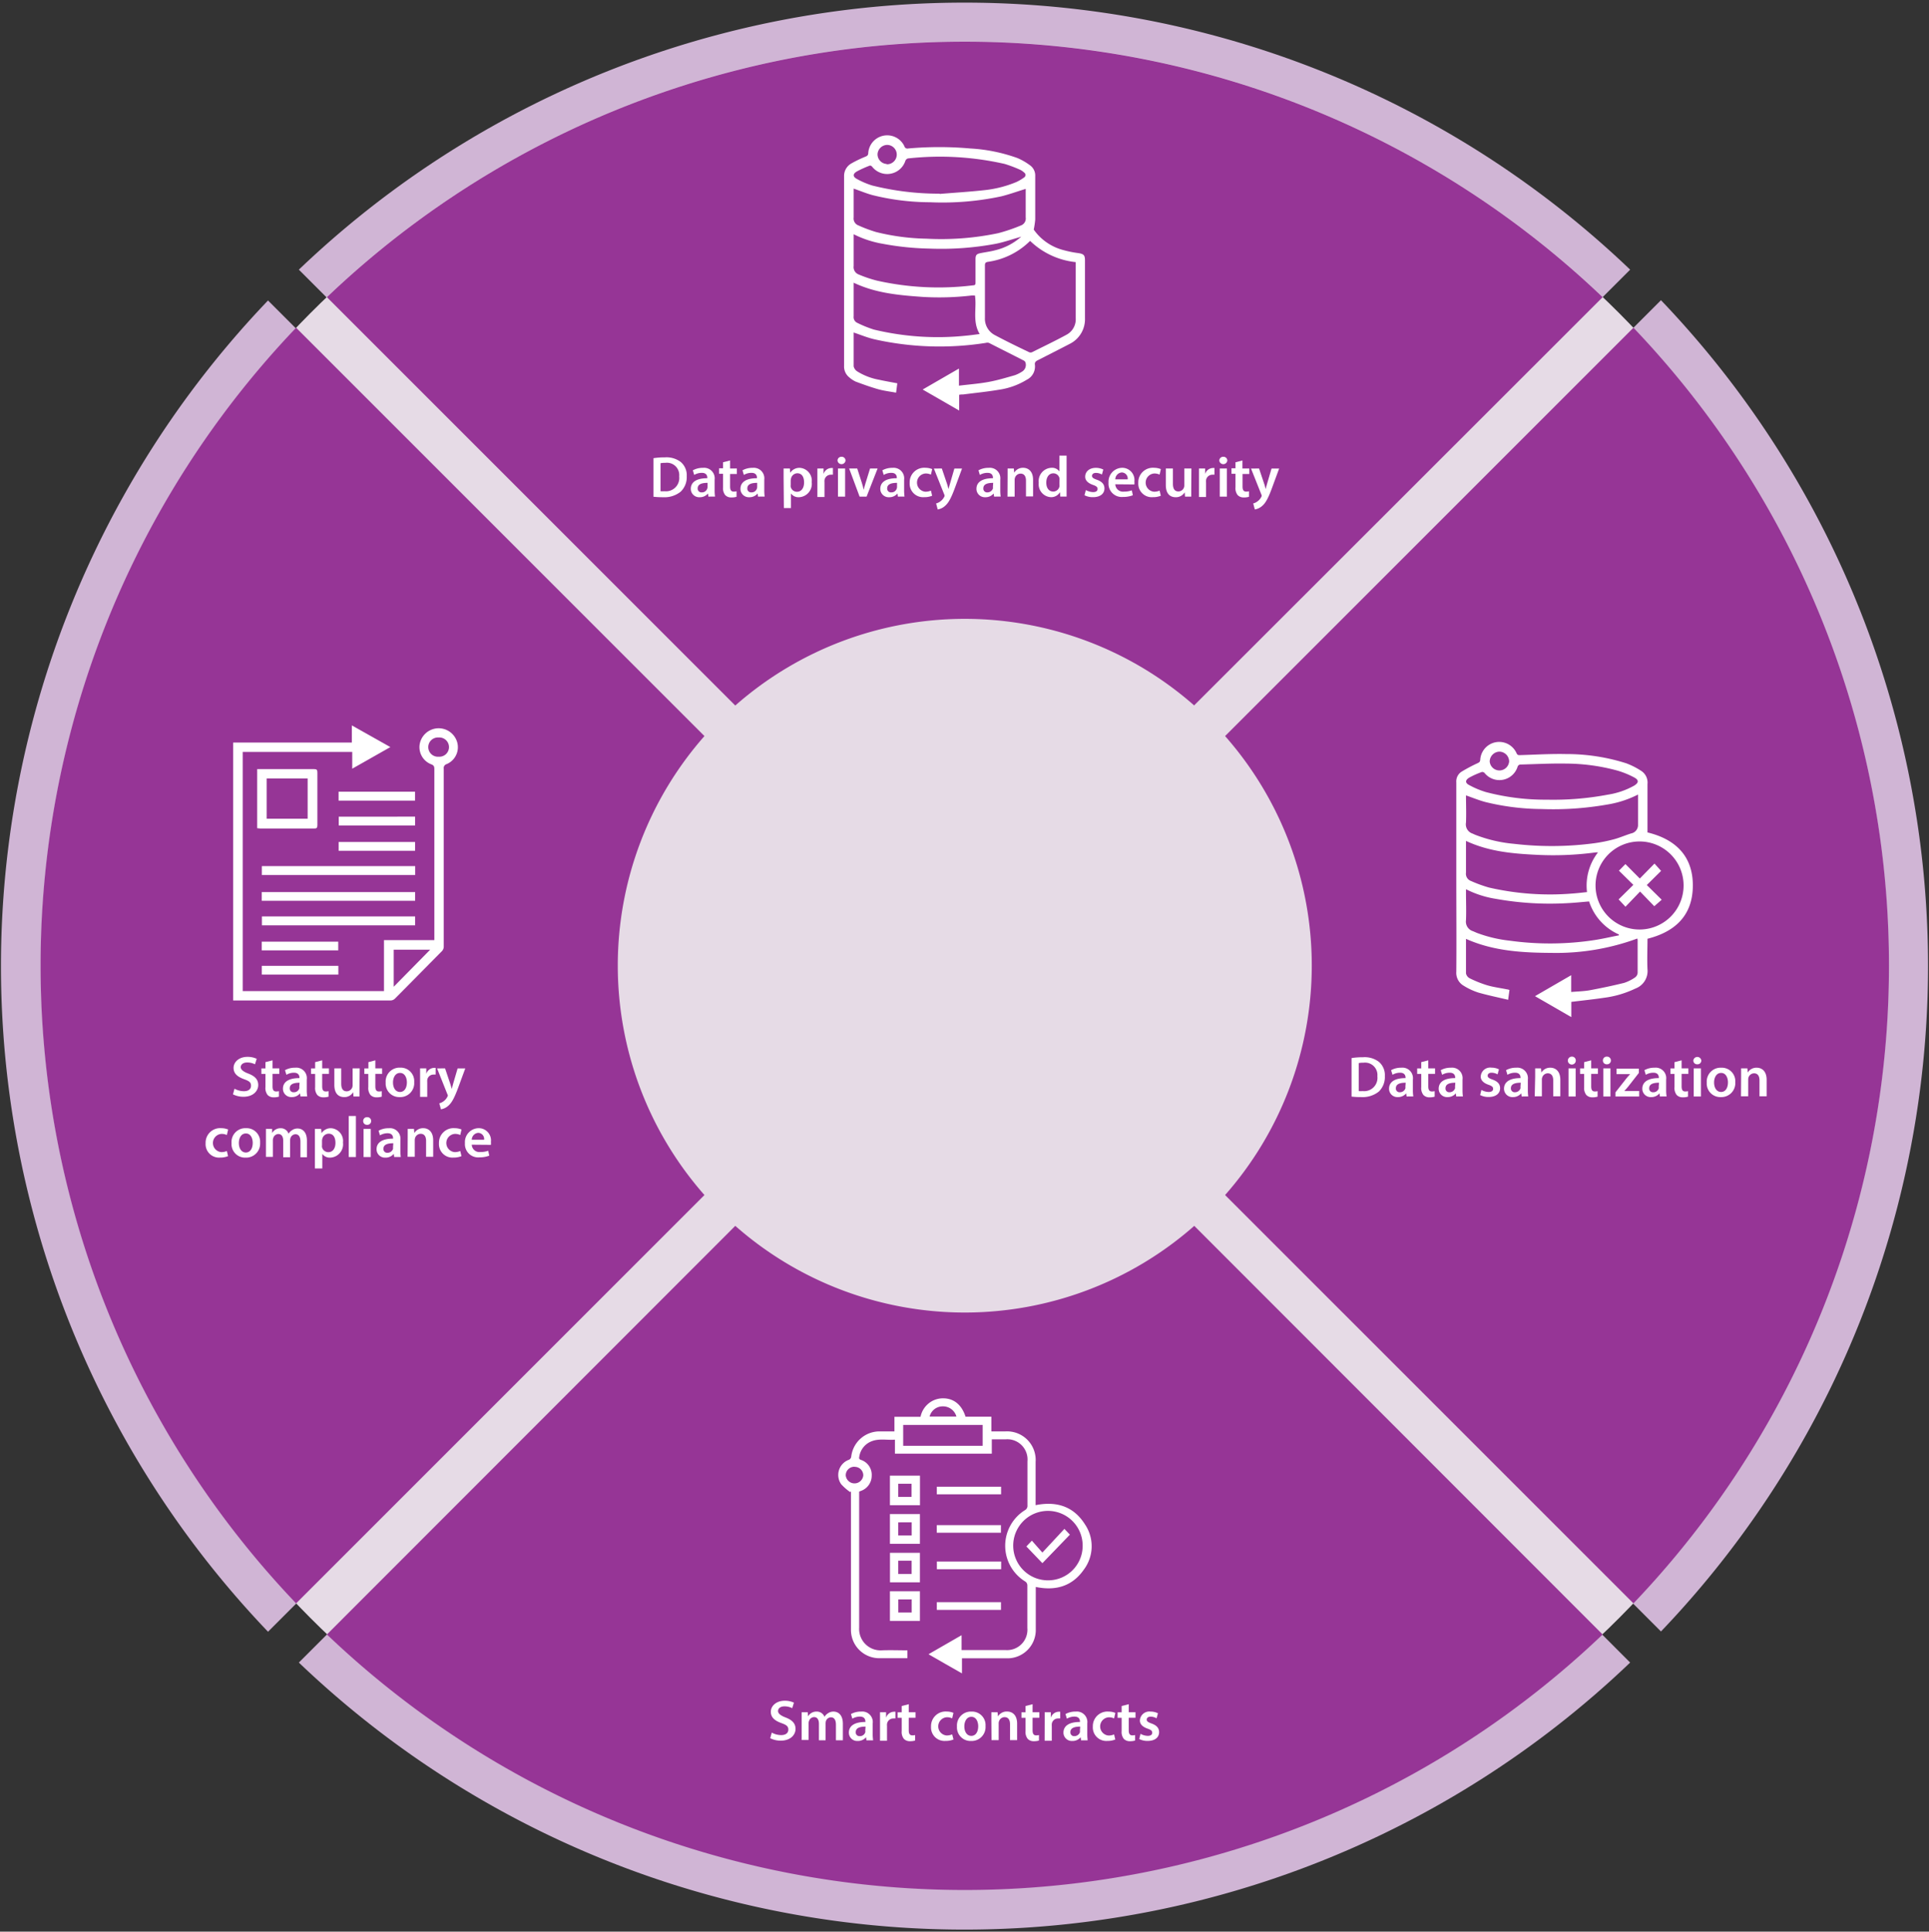 <svg id="Layer_1" data-name="Layer 1" xmlns="http://www.w3.org/2000/svg" viewBox="0 0 350.5 351"><rect x="0" y="0" width="350.5" height="351" fill="#333333" stroke="none"/><defs><style>.cls-1{fill:#d0b5d5;}.cls-2{fill:#e6dbe6;}.cls-3{fill:#963596;}.cls-4{fill:#fff;}</style></defs><title>royalty-management</title><path class="cls-1" d="M221.2,135.15l-5.6-5.6L296.2,49A175,175,0,0,0,54.3,49l82,82-5.6,5.6-82-82a175,175,0,0,0,0,241.9l80.6-80.6,5.6,5.6-80.6,80.6a175,175,0,0,0,241.9,0L217,222.85l5.6-5.6,79.2,79.2a175,175,0,0,0,0-241.9l-80.6,80.6Z"/><circle id="_Path_" data-name="&lt;Path&gt;" class="cls-2" cx="175.3" cy="175.45" r="167.9"/><path class="cls-3" d="M128,133.75,53.8,59.55a167.88,167.88,0,0,0,0,231.8l74.2-74.2a63.08,63.08,0,0,1,0-83.4Zm89-5.6L291.2,54A167.88,167.88,0,0,0,59.4,54l74.2,74.2a63.08,63.08,0,0,1,83.4,0Zm-83.4,94.6L59.4,297a167.88,167.88,0,0,0,231.8,0L217,222.75a63.08,63.08,0,0,1-83.4,0Zm89-5.6,74.2,74.2a167.88,167.88,0,0,0,0-231.8l-74.2,74.2a63.08,63.08,0,0,1,0,83.4Z"/><path class="cls-4" d="M42.61,197.83a3.59,3.59,0,0,0,1.71.45c.83,0,1.29-.38,1.29-1s-.35-.85-1.26-1.18c-1.16-.42-1.91-1-1.91-2.06s1-2,2.5-2a3.87,3.87,0,0,1,1.7.35l-.31,1a3.14,3.14,0,0,0-1.41-.33c-.82,0-1.18.44-1.18.85s.41.8,1.36,1.16c1.23.47,1.82,1.09,1.82,2.1s-.86,2.12-2.68,2.12a4.17,4.17,0,0,1-1.91-.44Z"/><path class="cls-4" d="M49.52,192.67v1.46h1.23v1H49.52v2.26c0,.62.17.94.66.94a1.93,1.93,0,0,0,.5-.06l0,1a3,3,0,0,1-.94.12,1.46,1.46,0,0,1-1.11-.42,2,2,0,0,1-.4-1.42v-2.41h-.74v-1h.74V193Z"/><path class="cls-4" d="M54.6,199.24l-.08-.57h0a1.89,1.89,0,0,1-1.51.68,1.51,1.51,0,0,1-1.6-1.52c0-1.29,1.14-1.94,3-1.93v-.08c0-.34-.14-.9-1-.9a2.69,2.69,0,0,0-1.37.38l-.26-.84a3.7,3.7,0,0,1,1.85-.45,1.91,1.91,0,0,1,2.11,2.15V198a7.31,7.31,0,0,0,.08,1.23Zm-.17-2.5c-.91,0-1.78.18-1.78,1a.67.67,0,0,0,.73.73,1,1,0,0,0,1-.7,1,1,0,0,0,0-.29Z"/><path class="cls-4" d="M58.54,192.67v1.46h1.23v1H58.54v2.26c0,.62.17.94.66.94a1.93,1.93,0,0,0,.5-.06l0,1a2.89,2.89,0,0,1-.93.12,1.46,1.46,0,0,1-1.11-.42,2,2,0,0,1-.4-1.42v-2.41h-.74v-1h.74V193Z"/><path class="cls-4" d="M65.32,197.71c0,.61,0,1.11,0,1.53H64.23l-.06-.78h0a1.83,1.83,0,0,1-1.63.89c-.94,0-1.79-.55-1.79-2.22v-3H62v2.78c0,.85.28,1.39,1,1.39a1.09,1.09,0,0,0,1-.69,1.19,1.19,0,0,0,.07-.4v-3.08h1.29Z"/><path class="cls-4" d="M68.2,192.67v1.46h1.23v1H68.2v2.26c0,.62.17.94.66.94a1.93,1.93,0,0,0,.5-.06l0,1a2.89,2.89,0,0,1-.93.12,1.46,1.46,0,0,1-1.11-.42,2,2,0,0,1-.4-1.42v-2.41H66.2v-1h.74V193Z"/><path class="cls-4" d="M75.26,196.64a2.53,2.53,0,0,1-2.62,2.71,2.46,2.46,0,0,1-2.56-2.63A2.52,2.52,0,0,1,72.72,194,2.45,2.45,0,0,1,75.26,196.64Zm-3.85.05c0,1,.48,1.73,1.27,1.73s1.25-.72,1.25-1.75c0-.8-.36-1.71-1.24-1.71S71.41,195.84,71.41,196.69Z"/><path class="cls-4" d="M76.33,195.77c0-.69,0-1.18,0-1.64h1.13l0,1h0a1.53,1.53,0,0,1,1.4-1.09,1.39,1.39,0,0,1,.3,0v1.22a1.84,1.84,0,0,0-.38,0,1.13,1.13,0,0,0-1.15,1,2.46,2.46,0,0,0,0,.4v2.65H76.33Z"/><path class="cls-4" d="M80.87,194.13l.92,2.74c.11.31.21.7.29,1h0l.27-1,.8-2.73h1.39l-1.28,3.48c-.71,1.91-1.18,2.76-1.79,3.29a2.58,2.58,0,0,1-1.35.66l-.3-1.09a2.16,2.16,0,0,0,.76-.36,2.27,2.27,0,0,0,.7-.81.57.57,0,0,0,.09-.23.51.51,0,0,0-.08-.25l-1.87-4.69Z"/><path class="cls-4" d="M41.44,210.08a3.67,3.67,0,0,1-1.45.26,2.44,2.44,0,0,1-2.63-2.6A2.64,2.64,0,0,1,40.2,205a3.35,3.35,0,0,1,1.25.24l-.23,1a2.22,2.22,0,0,0-1-.2,1.66,1.66,0,0,0,0,3.31,2.62,2.62,0,0,0,1-.2Z"/><path class="cls-4" d="M47.26,207.64a2.54,2.54,0,0,1-2.63,2.71,2.46,2.46,0,0,1-2.56-2.63A2.52,2.52,0,0,1,44.71,205,2.46,2.46,0,0,1,47.26,207.64Zm-3.86.05c0,1,.49,1.73,1.27,1.73s1.25-.72,1.25-1.75c0-.8-.35-1.71-1.24-1.71S43.4,206.84,43.4,207.69Z"/><path class="cls-4" d="M48.32,206.65c0-.59,0-1.08,0-1.52h1.12l0,.75h0a1.77,1.77,0,0,1,1.58-.87,1.47,1.47,0,0,1,1.41,1h0a1.84,1.84,0,0,1,.63-.64,1.72,1.72,0,0,1,1-.31c.85,0,1.71.58,1.71,2.22v3H54.59v-2.82c0-.86-.29-1.36-.91-1.36a1,1,0,0,0-.9.68,2,2,0,0,0-.07.43v3.07H51.46v-3c0-.72-.29-1.22-.89-1.22a1,1,0,0,0-.92.74,1.12,1.12,0,0,0-.07.42v3H48.32Z"/><path class="cls-4" d="M57.22,206.83c0-.67,0-1.22,0-1.7h1.13l.07.78h0a2,2,0,0,1,1.75-.9,2.32,2.32,0,0,1,2.15,2.6A2.43,2.43,0,0,1,60,210.35a1.68,1.68,0,0,1-1.44-.68h0v2.65H57.22Zm1.29,1.27a1.34,1.34,0,0,0,0,.35,1.18,1.18,0,0,0,1.14.91c.82,0,1.3-.69,1.3-1.69S60.55,206,59.72,206a1.21,1.21,0,0,0-1.16.95,1.32,1.32,0,0,0-.05.33Z"/><path class="cls-4" d="M63.36,202.79h1.31v7.45H63.36Z"/><path class="cls-4" d="M67.44,203.7a.69.69,0,0,1-.74.69.67.67,0,0,1-.71-.69.68.68,0,0,1,.72-.7A.69.69,0,0,1,67.44,203.7Zm-1.38,6.54v-5.11h1.3v5.11Z"/><path class="cls-4" d="M71.63,210.24l-.09-.57h0a1.89,1.89,0,0,1-1.51.68,1.52,1.52,0,0,1-1.61-1.52c0-1.29,1.15-1.94,3-1.93v-.08c0-.34-.14-.9-1-.9a2.72,2.72,0,0,0-1.38.38l-.25-.84a3.7,3.7,0,0,1,1.85-.45,1.91,1.91,0,0,1,2.11,2.15V209a8.69,8.69,0,0,0,.07,1.23Zm-.17-2.5c-.92,0-1.79.18-1.79,1a.68.68,0,0,0,.74.73,1.06,1.06,0,0,0,1-.7,1,1,0,0,0,0-.29Z"/><path class="cls-4" d="M74.08,206.65c0-.59,0-1.08,0-1.52h1.14l.06.76h0A1.85,1.85,0,0,1,76.9,205c.89,0,1.81.58,1.81,2.2v3H77.42v-2.89c0-.73-.27-1.29-1-1.29a1.08,1.08,0,0,0-1,.76,1.33,1.33,0,0,0-.06.42v3h-1.3Z"/><path class="cls-4" d="M83.85,210.08a3.71,3.71,0,0,1-1.45.26,2.45,2.45,0,0,1-2.64-2.6A2.65,2.65,0,0,1,82.61,205a3.39,3.39,0,0,1,1.25.24l-.23,1a2.22,2.22,0,0,0-1-.2,1.66,1.66,0,0,0,0,3.31,2.62,2.62,0,0,0,1-.2Z"/><path class="cls-4" d="M85.72,208a1.39,1.39,0,0,0,1.57,1.33,4,4,0,0,0,1.42-.23l.19.89a4.8,4.8,0,0,1-1.79.31,2.41,2.41,0,0,1-2.63-2.58A2.53,2.53,0,0,1,87,205a2.22,2.22,0,0,1,2.2,2.49,3.21,3.21,0,0,1,0,.54Zm2.24-.9a1.1,1.1,0,0,0-1.06-1.25,1.27,1.27,0,0,0-1.18,1.25Z"/><path class="cls-4" d="M140.23,314.83a3.59,3.59,0,0,0,1.71.45c.83,0,1.3-.38,1.3-1s-.36-.85-1.26-1.18c-1.17-.42-1.92-1-1.92-2.06s1-2,2.5-2a3.83,3.83,0,0,1,1.7.35l-.31,1a3.11,3.11,0,0,0-1.41-.33c-.82,0-1.17.44-1.17.85s.41.8,1.35,1.16c1.23.47,1.83,1.09,1.83,2.1s-.86,2.12-2.69,2.12a4.2,4.2,0,0,1-1.91-.44Z"/><path class="cls-4" d="M145.66,312.65c0-.59,0-1.08,0-1.52h1.11l.05.75h0a1.76,1.76,0,0,1,1.57-.87,1.48,1.48,0,0,1,1.42.95h0a1.84,1.84,0,0,1,.63-.64,1.7,1.7,0,0,1,1-.31c.85,0,1.71.58,1.71,2.22v3h-1.26v-2.82c0-.86-.3-1.36-.91-1.36a1,1,0,0,0-.91.68,2,2,0,0,0-.06.43v3.07H148.8v-3c0-.72-.28-1.22-.88-1.22a1,1,0,0,0-.93.74,1.12,1.12,0,0,0-.07.42v3h-1.26Z"/><path class="cls-4" d="M157.44,316.24l-.08-.57h0a1.91,1.91,0,0,1-1.52.68,1.51,1.51,0,0,1-1.6-1.52c0-1.29,1.14-1.94,3-1.93v-.08c0-.34-.13-.9-1-.9a2.69,2.69,0,0,0-1.37.38l-.25-.84a3.66,3.66,0,0,1,1.84-.45,1.91,1.91,0,0,1,2.11,2.15V315a7.31,7.31,0,0,0,.08,1.23Zm-.17-2.5c-.91,0-1.78.18-1.78,1a.67.67,0,0,0,.73.73,1,1,0,0,0,1-.7,1,1,0,0,0,0-.29Z"/><path class="cls-4" d="M159.9,312.77c0-.69,0-1.18,0-1.64H161l0,1h0a1.54,1.54,0,0,1,1.4-1.09,1.32,1.32,0,0,1,.3,0v1.22a1.82,1.82,0,0,0-.37,0,1.15,1.15,0,0,0-1.16,1,2.46,2.46,0,0,0,0,.4v2.65H159.9Z"/><path class="cls-4" d="M165.12,309.67v1.46h1.23v1h-1.23v2.26c0,.62.17.94.66.94a1.93,1.93,0,0,0,.5-.06l0,1a2.94,2.94,0,0,1-.93.12,1.46,1.46,0,0,1-1.11-.42,2,2,0,0,1-.4-1.42v-2.41h-.74v-1h.74V310Z"/><path class="cls-4" d="M173.25,316.08a3.63,3.63,0,0,1-1.45.26,2.45,2.45,0,0,1-2.63-2.6A2.65,2.65,0,0,1,172,311a3.29,3.29,0,0,1,1.24.24l-.23,1a2.17,2.17,0,0,0-1-.2,1.66,1.66,0,0,0,0,3.31,2.66,2.66,0,0,0,1-.2Z"/><path class="cls-4" d="M179.07,313.64a2.53,2.53,0,0,1-2.62,2.71,2.47,2.47,0,0,1-2.57-2.63,2.53,2.53,0,0,1,2.65-2.71A2.45,2.45,0,0,1,179.07,313.64Zm-3.85.05c0,1,.48,1.73,1.27,1.73s1.25-.72,1.25-1.75c0-.8-.36-1.71-1.24-1.71S175.22,312.84,175.22,313.69Z"/><path class="cls-4" d="M180.13,312.65c0-.59,0-1.08,0-1.52h1.13l.07.76h0A1.85,1.85,0,0,1,183,311c.89,0,1.81.58,1.81,2.2v3h-1.29v-2.89c0-.73-.27-1.29-1-1.29a1.07,1.07,0,0,0-1,.76,1.09,1.09,0,0,0-.06.42v3h-1.3Z"/><path class="cls-4" d="M187.62,309.67v1.46h1.23v1h-1.23v2.26c0,.62.17.94.66.94a1.93,1.93,0,0,0,.5-.06l0,1a2.89,2.89,0,0,1-.93.12,1.46,1.46,0,0,1-1.11-.42,2,2,0,0,1-.4-1.42v-2.41h-.74v-1h.74V310Z"/><path class="cls-4" d="M189.82,312.77c0-.69,0-1.18,0-1.64h1.12l0,1h0a1.53,1.53,0,0,1,1.39-1.09,1.48,1.48,0,0,1,.31,0v1.22a1.92,1.92,0,0,0-.38,0,1.13,1.13,0,0,0-1.15,1,2.46,2.46,0,0,0,0,.4v2.65h-1.3Z"/><path class="cls-4" d="M196.44,316.24l-.09-.57h0a1.89,1.89,0,0,1-1.51.68,1.52,1.52,0,0,1-1.61-1.52c0-1.29,1.15-1.94,3-1.93v-.08c0-.34-.14-.9-1-.9a2.75,2.75,0,0,0-1.38.38l-.25-.84a3.7,3.7,0,0,1,1.85-.45,1.91,1.91,0,0,1,2.11,2.15V315a8.69,8.69,0,0,0,.07,1.23Zm-.17-2.5c-.91,0-1.78.18-1.78,1a.67.67,0,0,0,.73.73,1.06,1.06,0,0,0,1-.7,1,1,0,0,0,0-.29Z"/><path class="cls-4" d="M202.65,316.08a3.61,3.61,0,0,1-1.44.26,2.45,2.45,0,0,1-2.64-2.6,2.65,2.65,0,0,1,2.85-2.73,3.29,3.29,0,0,1,1.24.24l-.23,1a2.17,2.17,0,0,0-1-.2,1.66,1.66,0,0,0,0,3.31,2.56,2.56,0,0,0,1-.2Z"/><path class="cls-4" d="M205.09,309.67v1.46h1.23v1h-1.23v2.26c0,.62.17.94.66.94a1.93,1.93,0,0,0,.5-.06l0,1a3,3,0,0,1-.94.12,1.46,1.46,0,0,1-1.11-.42,2,2,0,0,1-.4-1.42v-2.41h-.73v-1h.73V310Z"/><path class="cls-4" d="M207.23,315.05a2.88,2.88,0,0,0,1.31.37c.57,0,.82-.23.82-.57s-.21-.52-.84-.74c-1-.35-1.41-.89-1.4-1.49a1.71,1.71,0,0,1,1.93-1.61,2.92,2.92,0,0,1,1.35.31l-.25.91a2.24,2.24,0,0,0-1.08-.3c-.46,0-.71.23-.71.54s.24.48.89.71c.92.34,1.35.81,1.36,1.57,0,.92-.72,1.59-2.08,1.59A3.29,3.29,0,0,1,207,316Z"/><path class="cls-4" d="M245.58,192.26a12.49,12.49,0,0,1,2.06-.15,4.3,4.3,0,0,1,2.89.82,3.18,3.18,0,0,1,1.1,2.6,3.68,3.68,0,0,1-1.1,2.82,4.72,4.72,0,0,1-3.2,1,14.88,14.88,0,0,1-1.75-.09Zm1.3,6a5,5,0,0,0,.71,0,2.42,2.42,0,0,0,2.68-2.7,2.25,2.25,0,0,0-2.51-2.46,4.24,4.24,0,0,0-.88.07Z"/><path class="cls-4" d="M255.58,199.24l-.08-.57h0a1.89,1.89,0,0,1-1.51.68,1.51,1.51,0,0,1-1.6-1.52c0-1.29,1.14-1.94,3-1.93v-.08c0-.34-.14-.9-1-.9a2.69,2.69,0,0,0-1.37.38l-.26-.84a3.7,3.7,0,0,1,1.85-.45,1.91,1.91,0,0,1,2.11,2.15V198a7.31,7.31,0,0,0,.08,1.23Zm-.17-2.5c-.91,0-1.78.18-1.78,1a.67.67,0,0,0,.73.73,1.05,1.05,0,0,0,1-.7,1,1,0,0,0,0-.29Z"/><path class="cls-4" d="M259.52,192.67v1.46h1.23v1h-1.23v2.26c0,.62.17.94.66.94a1.93,1.93,0,0,0,.5-.06l0,1a2.94,2.94,0,0,1-.93.12,1.46,1.46,0,0,1-1.11-.42,2,2,0,0,1-.4-1.42v-2.41h-.74v-1h.74V193Z"/><path class="cls-4" d="M264.6,199.24l-.08-.57h0a1.89,1.89,0,0,1-1.51.68,1.51,1.51,0,0,1-1.6-1.52c0-1.29,1.14-1.94,3-1.93v-.08c0-.34-.14-.9-1-.9a2.69,2.69,0,0,0-1.37.38l-.26-.84a3.7,3.7,0,0,1,1.85-.45,1.91,1.91,0,0,1,2.11,2.15V198a8.69,8.69,0,0,0,.07,1.23Zm-.17-2.5c-.91,0-1.78.18-1.78,1a.67.67,0,0,0,.73.73,1.05,1.05,0,0,0,1-.7,1,1,0,0,0,0-.29Z"/><path class="cls-4" d="M269.17,198.05a2.85,2.85,0,0,0,1.31.37c.57,0,.82-.23.82-.57s-.21-.52-.84-.74c-1-.35-1.42-.89-1.41-1.49A1.71,1.71,0,0,1,271,194a3,3,0,0,1,1.36.31l-.25.91a2.25,2.25,0,0,0-1.09-.3c-.46,0-.71.23-.71.54s.24.48.89.71c.93.34,1.36.81,1.37,1.57,0,.92-.73,1.59-2.08,1.59a3.26,3.26,0,0,1-1.55-.35Z"/><path class="cls-4" d="M276.49,199.24l-.09-.57h0a1.9,1.9,0,0,1-1.51.68,1.52,1.52,0,0,1-1.61-1.52c0-1.29,1.15-1.94,3-1.93v-.08c0-.34-.14-.9-1-.9a2.72,2.72,0,0,0-1.38.38l-.25-.84a3.7,3.7,0,0,1,1.85-.45,1.92,1.92,0,0,1,2.11,2.15V198a8.69,8.69,0,0,0,.07,1.23Zm-.17-2.5c-.92,0-1.79.18-1.79,1a.68.68,0,0,0,.74.73,1.06,1.06,0,0,0,1-.7,1,1,0,0,0,0-.29Z"/><path class="cls-4" d="M278.94,195.65c0-.59,0-1.08,0-1.52H280l.07.76h0a1.85,1.85,0,0,1,1.63-.88c.89,0,1.81.58,1.81,2.2v3h-1.29v-2.89c0-.73-.27-1.29-1-1.29a1.07,1.07,0,0,0-1,.76,1.09,1.09,0,0,0-.06.42v3h-1.3Z"/><path class="cls-4" d="M286.32,192.7a.72.72,0,1,1-.72-.7A.68.68,0,0,1,286.32,192.7ZM285,199.24v-5.11h1.3v5.11Z"/><path class="cls-4" d="M289.12,192.67v1.46h1.22v1h-1.22v2.26c0,.62.17.94.66.94a1.93,1.93,0,0,0,.5-.06l0,1a2.94,2.94,0,0,1-.93.12,1.46,1.46,0,0,1-1.11-.42,2,2,0,0,1-.4-1.42v-2.41h-.74v-1h.74V193Z"/><path class="cls-4" d="M292.7,192.7a.69.69,0,0,1-.74.69.67.67,0,0,1-.71-.69.68.68,0,0,1,.72-.7A.69.69,0,0,1,292.7,192.7Zm-1.38,6.54v-5.11h1.3v5.11Z"/><path class="cls-4" d="M293.53,198.49l1.92-2.45c.26-.32.48-.57.75-.86v0h-2.48v-1h4.06v.78l-1.88,2.41c-.25.3-.49.6-.76.87v0h2.7v1h-4.31Z"/><path class="cls-4" d="M301.61,199.24l-.08-.57h0a1.91,1.91,0,0,1-1.52.68,1.51,1.51,0,0,1-1.6-1.52c0-1.29,1.14-1.94,3-1.93v-.08c0-.34-.13-.9-1-.9a2.69,2.69,0,0,0-1.37.38l-.25-.84a3.66,3.66,0,0,1,1.84-.45,1.91,1.91,0,0,1,2.11,2.15V198a7.31,7.31,0,0,0,.08,1.23Zm-.17-2.5c-.91,0-1.78.18-1.78,1a.67.67,0,0,0,.73.73,1,1,0,0,0,1-.7,1,1,0,0,0,0-.29Z"/><path class="cls-4" d="M305.55,192.67v1.46h1.23v1h-1.23v2.26c0,.62.17.94.66.94a1.93,1.93,0,0,0,.5-.06l0,1a3,3,0,0,1-.94.12,1.46,1.46,0,0,1-1.11-.42,2,2,0,0,1-.4-1.42v-2.41h-.74v-1h.74V193Z"/><path class="cls-4" d="M309.13,192.7a.68.68,0,0,1-.74.69.67.67,0,0,1-.71-.69.73.73,0,0,1,1.45,0Zm-1.38,6.54v-5.11h1.31v5.11Z"/><path class="cls-4" d="M315.3,196.64a2.53,2.53,0,0,1-2.62,2.71,2.46,2.46,0,0,1-2.56-2.63,2.52,2.52,0,0,1,2.64-2.71A2.45,2.45,0,0,1,315.3,196.64Zm-3.85.05c0,1,.48,1.73,1.27,1.73s1.25-.72,1.25-1.75c0-.8-.36-1.71-1.24-1.71S311.45,195.84,311.45,196.69Z"/><path class="cls-4" d="M316.36,195.65c0-.59,0-1.08,0-1.52h1.14l.06.76h0a1.85,1.85,0,0,1,1.63-.88c.89,0,1.81.58,1.81,2.2v3H319.7v-2.89c0-.73-.27-1.29-1-1.29a1.09,1.09,0,0,0-1,.76,1.34,1.34,0,0,0-.05.42v3h-1.31Z"/><path class="cls-4" d="M118.73,83.26a12.41,12.41,0,0,1,2.06-.15,4.27,4.27,0,0,1,2.88.82,3.15,3.15,0,0,1,1.11,2.6,3.65,3.65,0,0,1-1.11,2.82,4.71,4.71,0,0,1-3.2,1,14.82,14.82,0,0,1-1.74-.09Zm1.29,6a5,5,0,0,0,.71,0,2.42,2.42,0,0,0,2.68-2.7,2.24,2.24,0,0,0-2.51-2.46,4.32,4.32,0,0,0-.88.07Z"/><path class="cls-4" d="M128.72,90.24l-.08-.57h0a1.9,1.9,0,0,1-1.51.68,1.52,1.52,0,0,1-1.61-1.52c0-1.29,1.15-1.94,3-1.93v-.08c0-.34-.14-.9-1-.9a2.72,2.72,0,0,0-1.38.38l-.25-.84a3.7,3.7,0,0,1,1.85-.45,1.92,1.92,0,0,1,2.11,2.15V89a8.69,8.69,0,0,0,.07,1.23Zm-.16-2.5c-.92,0-1.79.18-1.79,1a.68.68,0,0,0,.74.73,1,1,0,0,0,1-.7.77.77,0,0,0,.05-.29Z"/><path class="cls-4" d="M132.66,83.67v1.46h1.23v1h-1.23v2.26c0,.62.17.94.66.94a2.09,2.09,0,0,0,.51-.06l0,1a3,3,0,0,1-.94.12,1.46,1.46,0,0,1-1.11-.42,2,2,0,0,1-.4-1.42V86.09h-.73v-1h.73V84Z"/><path class="cls-4" d="M137.74,90.24l-.08-.57h0a1.9,1.9,0,0,1-1.51.68,1.52,1.52,0,0,1-1.61-1.52c0-1.29,1.15-1.94,3-1.93v-.08c0-.34-.13-.9-1-.9a2.72,2.72,0,0,0-1.38.38l-.25-.84a3.7,3.7,0,0,1,1.85-.45,1.92,1.92,0,0,1,2.11,2.15V89a8.69,8.69,0,0,0,.07,1.23Zm-.16-2.5c-.92,0-1.79.18-1.79,1a.68.68,0,0,0,.74.73,1,1,0,0,0,1-.7.77.77,0,0,0,.05-.29Z"/><path class="cls-4" d="M142.38,86.83c0-.67,0-1.22,0-1.7h1.14l.06.78h0a2,2,0,0,1,1.75-.9,2.33,2.33,0,0,1,2.16,2.6,2.43,2.43,0,0,1-2.33,2.74,1.68,1.68,0,0,1-1.44-.68h0v2.65h-1.29Zm1.29,1.27a1.34,1.34,0,0,0,0,.35,1.16,1.16,0,0,0,1.13.91c.82,0,1.3-.69,1.3-1.69S145.7,86,144.87,86a1.2,1.2,0,0,0-1.15,1,1.32,1.32,0,0,0-.05.33Z"/><path class="cls-4" d="M148.52,86.77c0-.69,0-1.18,0-1.64h1.12l0,1h0a1.53,1.53,0,0,1,1.4-1.09,1.32,1.32,0,0,1,.3,0v1.22a1.82,1.82,0,0,0-.37,0,1.15,1.15,0,0,0-1.16,1,2.46,2.46,0,0,0,0,.4v2.65h-1.29Z"/><path class="cls-4" d="M153.63,83.7a.73.73,0,0,1-1.45,0,.69.69,0,0,1,.73-.7A.68.68,0,0,1,153.63,83.7Zm-1.37,6.54V85.13h1.3v5.11Z"/><path class="cls-4" d="M155.76,85.13l.83,2.59c.15.45.25.86.35,1.28h0c.09-.42.21-.82.35-1.28l.8-2.59h1.37l-2,5.11h-1.27l-1.9-5.11Z"/><path class="cls-4" d="M163.15,90.24l-.08-.57h0a1.9,1.9,0,0,1-1.51.68,1.52,1.52,0,0,1-1.61-1.52c0-1.29,1.14-1.94,3-1.93v-.08c0-.34-.13-.9-1-.9a2.72,2.72,0,0,0-1.38.38l-.25-.84a3.7,3.7,0,0,1,1.85-.45,1.92,1.92,0,0,1,2.11,2.15V89a8.69,8.69,0,0,0,.07,1.23Zm-.16-2.5c-.92,0-1.79.18-1.79,1a.68.68,0,0,0,.74.73,1,1,0,0,0,1-.7.77.77,0,0,0,.05-.29Z"/><path class="cls-4" d="M169.37,90.08a3.67,3.67,0,0,1-1.45.26,2.45,2.45,0,0,1-2.63-2.6A2.64,2.64,0,0,1,168.13,85a3.35,3.35,0,0,1,1.25.24l-.23,1a2.22,2.22,0,0,0-1-.2,1.66,1.66,0,0,0,0,3.31,2.62,2.62,0,0,0,1-.2Z"/><path class="cls-4" d="M171.13,85.13l.93,2.74c.1.31.21.7.28,1h0c.09-.29.18-.67.28-1l.79-2.73h1.39l-1.28,3.48c-.7,1.91-1.18,2.76-1.79,3.29a2.55,2.55,0,0,1-1.35.66l-.29-1.09a2.12,2.12,0,0,0,.75-.36,2.29,2.29,0,0,0,.71-.81.53.53,0,0,0,.08-.23.58.58,0,0,0-.07-.25l-1.87-4.69Z"/><path class="cls-4" d="M180.63,90.24l-.09-.57h0a1.89,1.89,0,0,1-1.51.68,1.52,1.52,0,0,1-1.61-1.52c0-1.29,1.15-1.94,3-1.93v-.08c0-.34-.14-.9-1-.9a2.72,2.72,0,0,0-1.38.38l-.25-.84a3.7,3.7,0,0,1,1.85-.45,1.91,1.91,0,0,1,2.11,2.15V89a8.69,8.69,0,0,0,.07,1.23Zm-.17-2.5c-.92,0-1.79.18-1.79,1a.68.68,0,0,0,.74.73,1.06,1.06,0,0,0,1-.7,1,1,0,0,0,0-.29Z"/><path class="cls-4" d="M183.08,86.65c0-.59,0-1.08,0-1.52h1.13l.07.76h0A1.85,1.85,0,0,1,185.9,85c.89,0,1.81.58,1.81,2.2v3h-1.29V87.35c0-.73-.27-1.29-1-1.29a1.08,1.08,0,0,0-1,.76,1.33,1.33,0,0,0-.06.42v3h-1.3Z"/><path class="cls-4" d="M193.8,82.79v6c0,.53,0,1.09,0,1.44h-1.15l-.05-.81h0a1.84,1.84,0,0,1-1.67.92,2.34,2.34,0,0,1-2.19-2.61A2.43,2.43,0,0,1,191.05,85a1.62,1.62,0,0,1,1.44.67h0V82.79Zm-1.29,4.47a2,2,0,0,0,0-.34,1.13,1.13,0,0,0-1.11-.91c-.83,0-1.29.73-1.29,1.69s.46,1.62,1.28,1.62a1.15,1.15,0,0,0,1.11-.92,1.48,1.48,0,0,0,0-.38Z"/><path class="cls-4" d="M197.3,89.05a2.85,2.85,0,0,0,1.31.37c.57,0,.82-.23.82-.57s-.21-.52-.84-.74c-1-.35-1.42-.89-1.41-1.49,0-.91.75-1.61,1.94-1.61a3,3,0,0,1,1.35.31l-.25.91a2.24,2.24,0,0,0-1.08-.3c-.47,0-.72.23-.72.54s.24.48.9.71c.92.34,1.35.81,1.36,1.57,0,.92-.72,1.59-2.08,1.59a3.29,3.29,0,0,1-1.55-.35Z"/><path class="cls-4" d="M202.65,88a1.4,1.4,0,0,0,1.58,1.33,4,4,0,0,0,1.42-.23l.19.89a4.84,4.84,0,0,1-1.79.31,2.41,2.41,0,0,1-2.63-2.58A2.53,2.53,0,0,1,203.91,85a2.23,2.23,0,0,1,2.21,2.49,3.21,3.21,0,0,1,0,.54Zm2.25-.9a1.1,1.1,0,0,0-1.06-1.25,1.27,1.27,0,0,0-1.19,1.25Z"/><path class="cls-4" d="M210.92,90.08a3.71,3.71,0,0,1-1.45.26,2.45,2.45,0,0,1-2.64-2.6A2.65,2.65,0,0,1,209.68,85a3.39,3.39,0,0,1,1.25.24l-.23,1a2.22,2.22,0,0,0-1-.2,1.66,1.66,0,0,0,0,3.31,2.62,2.62,0,0,0,1-.2Z"/><path class="cls-4" d="M216.45,88.71c0,.61,0,1.11,0,1.53h-1.13l-.06-.78h0a1.86,1.86,0,0,1-1.64.89c-.94,0-1.79-.55-1.79-2.22v-3h1.29v2.78c0,.85.28,1.39,1,1.39a1.09,1.09,0,0,0,1-.69,1.19,1.19,0,0,0,.07-.4V85.13h1.29Z"/><path class="cls-4" d="M217.85,86.77c0-.69,0-1.18,0-1.64h1.12l0,1h0a1.53,1.53,0,0,1,1.4-1.09,1.32,1.32,0,0,1,.3,0v1.22a1.82,1.82,0,0,0-.37,0,1.15,1.15,0,0,0-1.16,1,2.46,2.46,0,0,0,0,.4v2.65h-1.29Z"/><path class="cls-4" d="M223,83.7a.73.73,0,0,1-1.45,0,.69.69,0,0,1,.73-.7A.68.68,0,0,1,223,83.7Zm-1.37,6.54V85.13h1.3v5.11Z"/><path class="cls-4" d="M225.75,83.67v1.46H227v1h-1.23v2.26c0,.62.17.94.67.94a2,2,0,0,0,.5-.06l0,1a2.94,2.94,0,0,1-.93.12,1.47,1.47,0,0,1-1.12-.42,2,2,0,0,1-.4-1.42V86.09h-.73v-1h.73V84Z"/><path class="cls-4" d="M228.77,85.13l.92,2.74c.11.31.21.7.28,1h0c.08-.29.17-.67.27-1l.8-2.73h1.38l-1.28,3.48c-.7,1.91-1.17,2.76-1.78,3.29a2.61,2.61,0,0,1-1.36.66l-.29-1.09a2.12,2.12,0,0,0,.75-.36,2.2,2.2,0,0,0,.71-.81.53.53,0,0,0,.08-.23.58.58,0,0,0-.07-.25l-1.87-4.69Z"/><path class="cls-4" d="M174.72,297.13v2.7c.23,0,.41,0,.58,0h7.37a3.7,3.7,0,0,0,4-4c0-2.56,0-5.11,0-7.67a.86.86,0,0,0-.44-.82,7.62,7.62,0,0,1,0-12.93.89.89,0,0,0,.46-.87c0-2.68,0-5.35,0-8a3.68,3.68,0,0,0-4-4h-2.48v2.61h-17.6V261.6c-1.44.11-2.86-.25-4.23.29a3.54,3.54,0,0,0-2.24,2.75c-.05.25-.11.47.25.62a2.86,2.86,0,0,1,2,2.91,2.93,2.93,0,0,1-2.08,2.78l-.2.1v.64c0,8,0,16.06,0,24.09a3.89,3.89,0,0,0,4.11,4.1c1.54-.06,3.08,0,4.66,0v1.43c-.15,0-.32,0-.49,0-1.52,0-3,0-4.55,0a5.14,5.14,0,0,1-5.22-5.26q0-12.13,0-24.27V271l-.15.12a9.77,9.77,0,0,1-1.63-1.43,2.93,2.93,0,0,1,1.31-4.4.72.72,0,0,0,.52-.61A5.17,5.17,0,0,1,160,260.1h2.52v-2.66h4.74a4.24,4.24,0,0,1,1.8-2.67,4.15,4.15,0,0,1,2.49-.68c1.84.07,3.22,1.23,3.89,3.34h4.69v2.67h2.5a5.2,5.2,0,0,1,5.54,5.55v7.85c3.8-.76,6.92.2,9,3.54a7.08,7.08,0,0,1-.24,8.18c-2.09,3-5.1,3.9-8.73,3.14V296a5.15,5.15,0,0,1-5.33,5.33h-8.08v2.74l-3-1.71-3.08-1.77Zm22-16.21a6.31,6.31,0,1,0-6.27,6.24A6.27,6.27,0,0,0,196.72,280.92Zm-32.61-22v3.8h14.44v-3.8Zm-8.83,7.6a1.56,1.56,0,0,0-1.61,1.55,1.6,1.6,0,0,0,3.19,0A1.55,1.55,0,0,0,155.28,266.54Zm18.5-9.12a2.52,2.52,0,0,0-2.53-1.85,2.44,2.44,0,0,0-2.34,1.85Z"/><path class="cls-4" d="M161.7,275.12h5.45v5.4H161.7Zm1.51,1.51V279h2.44v-2.38Z"/><path class="cls-4" d="M161.7,294.53v-5.38h5.45v5.38Zm1.52-3.9V293h2.43v-2.38Z"/><path class="cls-4" d="M167.16,268.14v5.37H161.7v-5.37ZM163.21,272h2.42v-2.39h-2.42Z"/><path class="cls-4" d="M167.15,287.52h-5.44v-5.36h5.44ZM163.21,286h2.43v-2.41h-2.43Z"/><path class="cls-4" d="M181.9,270.15v1.38H170.22v-1.38Z"/><path class="cls-4" d="M181.91,283.74v1.4H170.23v-1.4Z"/><path class="cls-4" d="M170.21,278.51v-1.38h11.66v1.38Z"/><path class="cls-4" d="M170.22,292.53v-1.4h11.66v1.4Z"/><path class="cls-4" d="M186.49,281l1-1.05,1.91,2.16,4-4.3,1,1.05-5,5.18Z"/><path class="cls-4" d="M155.11,60.42c0,2,0,4.08,0,6.14a1.46,1.46,0,0,0,.64.92A11.28,11.28,0,0,0,159.69,69c1.09.24,2.19.43,3.35.65l-.22,1.7c-1.11-.2-2.19-.33-3.24-.62-1.38-.39-2.73-.88-4.08-1.38a4.89,4.89,0,0,1-1.2-.79,2.51,2.51,0,0,1-.93-2.08c0-2.73,0-5.46,0-8.19s0-5.47,0-8.2c0-6,0-12,0-18.05a2.6,2.6,0,0,1,1.34-2.35,21.85,21.85,0,0,1,2.58-1.24c.3-.13.45-.25.47-.61a3.45,3.45,0,0,1,6.57-1.26.56.56,0,0,0,.68.4,63.65,63.65,0,0,1,11.3,0,30.18,30.18,0,0,1,8.56,1.74A11,11,0,0,1,187.1,30a2.28,2.28,0,0,1,1,2c0,2.63,0,5.27,0,7.91a16,16,0,0,1-.27,1.81,9.49,9.49,0,0,0,5.38,3.72A19.78,19.78,0,0,0,196,46c.92.16,1.14.37,1.14,1.32,0,3.5,0,7,0,10.51a5,5,0,0,1-2.72,4.63c-1.92,1-3.9,2-5.86,3-.38.19-.58.39-.52.82A2.68,2.68,0,0,1,186.57,69a13.34,13.34,0,0,1-5.13,1.83c-2.13.36-4.3.57-6.45.85-.23,0-.46,0-.71.06v2.86l-6.63-3.82,6.59-3.81v3.11c1.87-.23,3.67-.36,5.44-.69,1.58-.29,3.13-.76,4.68-1.2a5.92,5.92,0,0,0,1.29-.63,1.42,1.42,0,0,0,.66-1.74.68.68,0,0,0-.34-.33l-6.27-3.18a1.11,1.11,0,0,0-.6,0A54.1,54.1,0,0,1,159,61.68C157.68,61.39,156.43,60.86,155.11,60.42Zm32.06-16.65a13.52,13.52,0,0,1-7.67,3.81c-.45.08-.54.24-.54.66,0,3.17,0,6.35,0,9.52a3.36,3.36,0,0,0,1.86,3.16C182.84,62,184.9,63,187,64a.67.67,0,0,0,.52,0c2.1-1.05,4.22-2.06,6.27-3.18a3.18,3.18,0,0,0,1.67-3q0-4.8,0-9.58v-.61A14,14,0,0,1,187.17,43.77Zm-32.06-9.5v.53c0,1.58,0,3.16,0,4.73a1.33,1.33,0,0,0,.84,1.42,25.13,25.13,0,0,0,3.23,1.21,40.6,40.6,0,0,0,9.12,1.21,50.29,50.29,0,0,0,13.07-1,30.76,30.76,0,0,0,4.12-1.4,1.34,1.34,0,0,0,.88-1.46c0-1.56,0-3.12,0-4.68v-.51c-1.52.47-3,1-4.44,1.36A51.23,51.23,0,0,1,169,36.75a43.76,43.76,0,0,1-10.44-1.29C157.41,35.15,156.29,34.68,155.11,34.27ZM185.56,43l-.47.15c-1.38.39-2.75.87-4.16,1.15a53.92,53.92,0,0,1-12.1.87,50.74,50.74,0,0,1-8.43-.87,18.66,18.66,0,0,1-5.29-1.74v.64c0,1.72,0,3.43,0,5.14a1.43,1.43,0,0,0,.93,1.54A22.74,22.74,0,0,0,159.37,51a51.1,51.1,0,0,0,17.48.84c.38,0,.41-.24.4-.54,0-1.39,0-2.77,0-4.16,0-.83.19-1,1-1.16s1.75-.28,2.6-.51A10.82,10.82,0,0,0,185.56,43Zm-30.45,8.42c0,2.06,0,4.06,0,6.05a1.15,1.15,0,0,0,.69,1.21,20.26,20.26,0,0,0,3,1.21,49.6,49.6,0,0,0,16.78,1.1c.79-.07,1.58-.19,2.43-.29-1.37-2.27-.51-4.71-.86-7-.22,0-.43,0-.64,0a50.54,50.54,0,0,1-8.87.25C163.4,53.65,159.15,53.29,155.11,51.37Zm15.61-16.18c2.66-.22,5.32-.38,8-.67a20.77,20.77,0,0,0,5.9-1.47,8,8,0,0,0,1.44-.84.54.54,0,0,0,0-.93,2.7,2.7,0,0,0-.66-.46,23.31,23.31,0,0,0-2.84-1.08,53.09,53.09,0,0,0-17.59-1,.71.71,0,0,0-.45.4,3.48,3.48,0,0,1-6.07,1.08c-.09-.1-.3-.22-.4-.18a19.15,19.15,0,0,0-2.35,1.06c-.77.44-.77.95,0,1.37a14.54,14.54,0,0,0,2.79,1.19A49.83,49.83,0,0,0,170.72,35.19Zm-9.59-5.39a1.76,1.76,0,1,0,.1-3.52A1.79,1.79,0,0,0,159.45,28,1.77,1.77,0,0,0,161.13,29.8Z"/><path class="cls-4" d="M266.37,170.6c0,2.1,0,4.18,0,6.26a1.29,1.29,0,0,0,.69.91,20.76,20.76,0,0,0,3.22,1.28c1.15.33,2.34.48,3.52.72.14,0,.28.07.47.11l-.24,1.79c-1.85-.44-3.67-.81-5.44-1.32a11.88,11.88,0,0,1-2.63-1.23,2.69,2.69,0,0,1-1.35-2.54c.05-5.64,0-11.29,0-16.93q0-8.75,0-17.5a2.1,2.1,0,0,1,.91-1.9,28.66,28.66,0,0,1,2.95-1.57c.29-.14.46-.23.49-.61a3.45,3.45,0,0,1,6.61-1.18c.17.36.38.32.67.32,2.75-.08,5.51-.25,8.26-.19a35.82,35.82,0,0,1,11,1.68,13.76,13.76,0,0,1,2.73,1.39,2.53,2.53,0,0,1,1.12,2.38c0,1.52,0,3,0,4.56v4.23c5.22,1.26,8.42,4.47,8.23,10.08-.17,5.13-3.31,8-8.23,9.24,0,1.83-.09,3.69,0,5.54a3.39,3.39,0,0,1-2.18,3.5,18.69,18.69,0,0,1-5.74,1.69c-1.95.29-3.9.49-5.92.74v2.77l-6.6-3.81,6.58-3.81v3.05c1.17-.1,2.28-.12,3.36-.31,2.09-.39,4.18-.83,6.25-1.34a7.64,7.64,0,0,0,2-1,1.13,1.13,0,0,0,.46-.82c0-2,0-4,0-6a1.6,1.6,0,0,0-.06-.24A42.69,42.69,0,0,1,282,173.15C276.66,173.12,271.39,172.84,266.37,170.6Zm31.23-26.21a18.79,18.79,0,0,1-5.6,1.81,56.76,56.76,0,0,1-11.86.81,44,44,0,0,1-10.23-1.27c-1.2-.32-2.36-.8-3.54-1.21,0,1.62.07,3.29,0,4.95a1.76,1.76,0,0,0,1.22,2l.41.19a25.72,25.72,0,0,0,7.08,1.66,58.71,58.71,0,0,0,14.63-.11,28.93,28.93,0,0,0,3.57-.72c1.06-.29,2.07-.74,3.11-1.06a1.54,1.54,0,0,0,1.24-1.56v-5.44Zm-31.23,17.19v.63c0,1.66.07,3.34,0,5a1.82,1.82,0,0,0,1.28,2l.67.29a24.33,24.33,0,0,0,6,1.43,53.33,53.33,0,0,0,15.4-.11c1.49-.23,2.95-.57,4.43-.86v-.16a9.86,9.86,0,0,1-5.41-6c-1.36.11-2.64.25-3.93.31a55.44,55.44,0,0,1-13-.78A18.15,18.15,0,0,1,266.37,161.58Zm39.54-.68a8,8,0,1,0-7.87,8A8,8,0,0,0,305.91,160.9Zm-39.54-8.1c0,2,0,3.87,0,5.78a1.39,1.39,0,0,0,.9,1.5,24.51,24.51,0,0,0,3.26,1.19,49.58,49.58,0,0,0,15.07,1.1c.91-.06,1.81-.17,2.76-.27a9.84,9.84,0,0,1,2-7.22H290a58,58,0,0,1-10.54.46C275,155.13,270.58,154.77,266.37,152.8Zm14.71-7.49a53.47,53.47,0,0,0,11.05-.91,14.16,14.16,0,0,0,4.81-1.65c.84-.53.87-1,0-1.48a16.22,16.22,0,0,0-3-1.23,35.85,35.85,0,0,0-9.38-1.29c-2.73-.05-5.46.1-8.2.17a.58.58,0,0,0-.62.42,3.46,3.46,0,0,1-6,1.11.58.58,0,0,0-.5-.17,16.13,16.13,0,0,0-2.24,1c-.81.47-.82,1,0,1.4a15.63,15.63,0,0,0,3,1.25A42.42,42.42,0,0,0,281.08,145.31Zm-6.87-7a1.8,1.8,0,0,0-1.79-1.73,1.82,1.82,0,0,0-1.74,1.78,1.77,1.77,0,0,0,3.53,0Z"/><path class="cls-4" d="M298,162l-2.65,2.76-1.25-1.33,2.68-2.64-2.62-2.58,1.18-1.2,2.61,2.63,2.67-2.72,1.2,1.33-2.6,2.57,2.71,2.67-1.35,1.18Z"/><path class="cls-4" d="M69.77,170.83h9.15v-.71q0-15.18,0-30.35c0-.46-.07-.7-.56-.89a3.33,3.33,0,0,1-2.08-3.76,3.5,3.5,0,0,1,6.84-.06,3.33,3.33,0,0,1-1.95,3.78.74.74,0,0,0-.54.84q0,16.14,0,32.26a1.21,1.21,0,0,1-.39.95c-2.83,2.85-5.64,5.72-8.48,8.57a1.15,1.15,0,0,1-.73.33q-14.16,0-28.33,0l-.33,0V134.93H63.93v-3.12l7,3.94L64,139.68v-3.05H44.1v43.46H69.77Zm1.77,1.74v6.73l6.62-6.73ZM79.7,137.5a1.75,1.75,0,1,0,0-3.49,1.75,1.75,0,1,0,0,3.49Z"/><path class="cls-4" d="M46.73,150.49V139.75c.2,0,.37,0,.54,0,3.26,0,6.53,0,9.8,0,.49,0,.6.16.6.62q0,4.78,0,9.57c0,.48-.13.62-.61.61-3.25,0-6.49,0-9.74,0Zm1.72-1.72H55.9v-7.32H48.45Z"/><path class="cls-4" d="M75.44,157.38V159H47.58v-1.62Z"/><path class="cls-4" d="M75.43,166.52v1.62H47.59v-1.62Z"/><path class="cls-4" d="M47.56,163.68V162.1H75.43v1.58Z"/><path class="cls-4" d="M75.42,148.39V150H61.55v-1.6Z"/><path class="cls-4" d="M61.52,145.48v-1.62H75.41v1.62Z"/><path class="cls-4" d="M61.48,175.5v1.59H47.57V175.5Z"/><path class="cls-4" d="M75.42,153v1.59H61.53V153Z"/><path class="cls-4" d="M47.56,172.69v-1.58h13.9v1.58Z"/></svg>